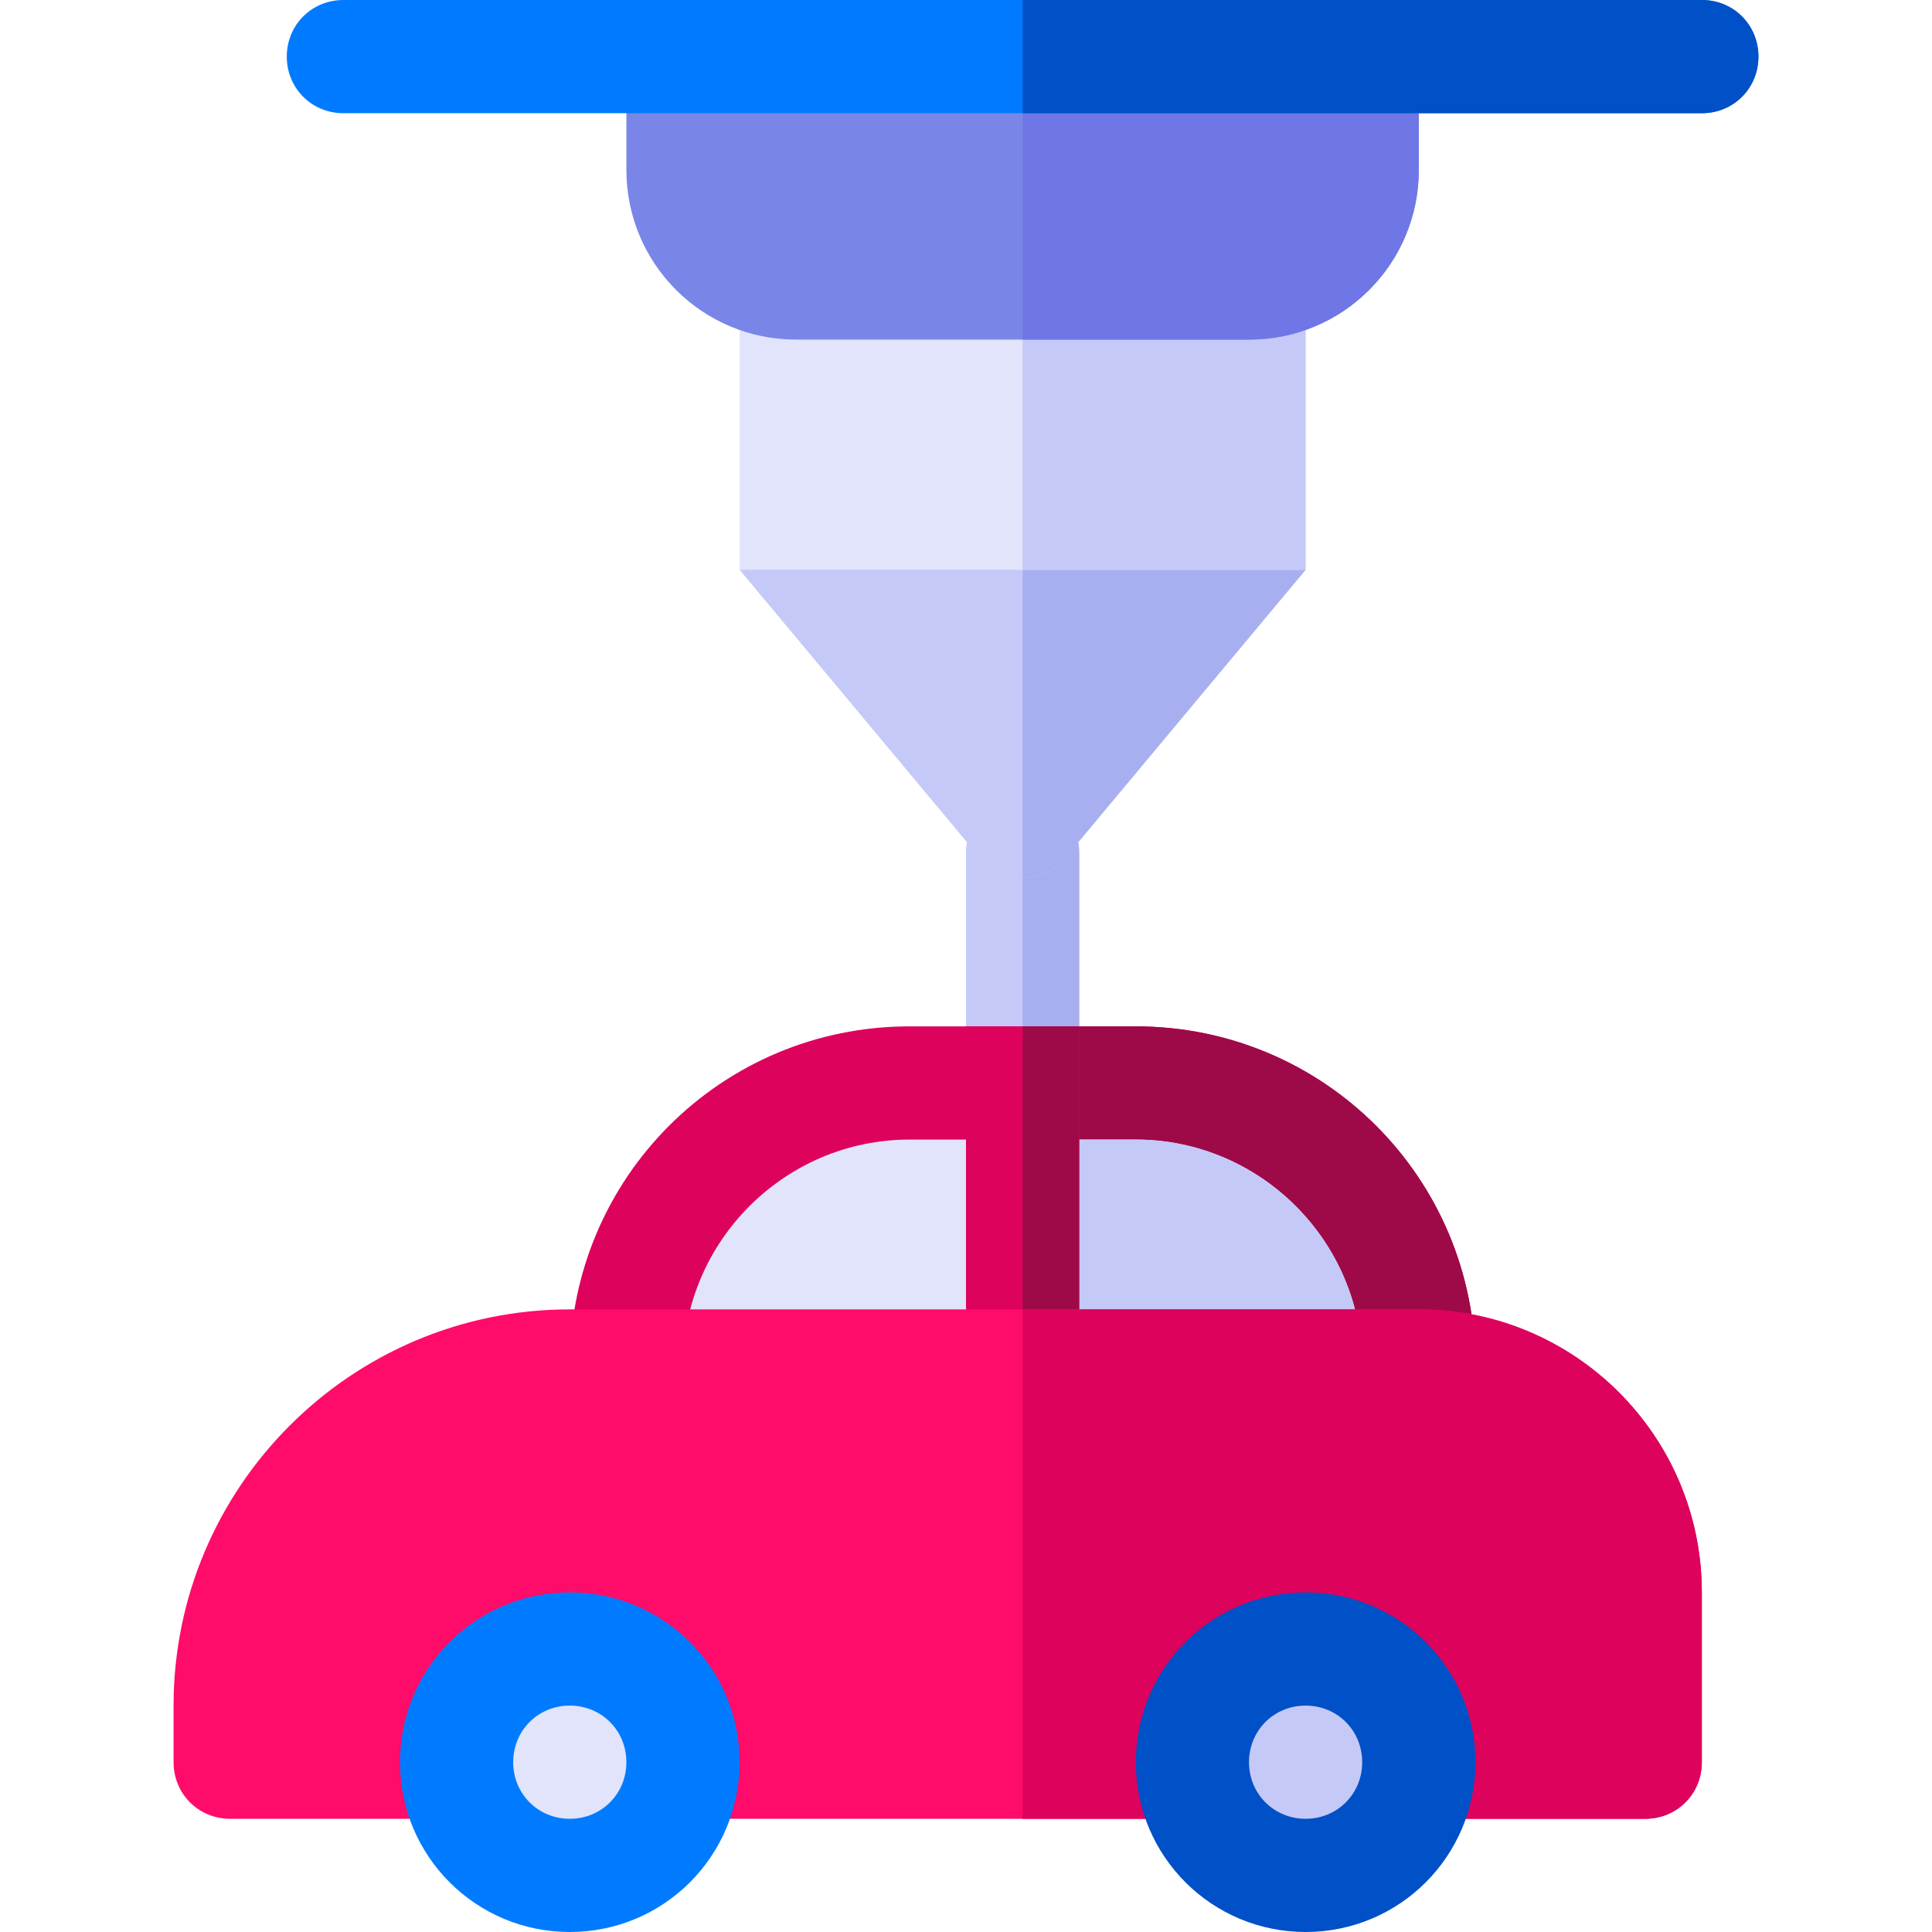 <?xml version="1.0" encoding="iso-8859-1"?>
<!-- Generator: Adobe Illustrator 19.0.0, SVG Export Plug-In . SVG Version: 6.00 Build 0)  -->
<svg version="1.1" id="Capa_1" xmlns="http://www.w3.org/2000/svg" xmlns:xlink="http://www.w3.org/1999/xlink" x="0px" y="0px"
	 viewBox="0 0 512 512" style="enable-background:new 0 0 512 512;" xml:space="preserve">
<path style="fill:#C5C9F7;" d="M286,226v61c0,8.399-6.599,15-15,15s-15-6.601-15-15v-61c0-8.401,6.599-15,15-15S286,217.599,286,226
	z"/>
<path style="fill:#A8AFF1;" d="M286,226v61c0,8.399-6.599,15-15,15v-91C279.401,211,286,217.599,286,226z"/>
<path style="fill:#DD025B;" d="M391,362v30H151v-30c0-49.801,40.201-90,90-90h60C350.799,272,391,312.199,391,362z"/>
<path style="fill:#9E0A48;" d="M391,362v30H271V272h30C350.799,272,391,312.199,391,362z"/>
<path style="fill:#E1E4FB;" d="M361,362v30H181v-30c0-33.001,27.001-60,60-60h60C333.999,302,361,328.999,361,362z"/>
<path style="fill:#C5C9F7;" d="M361,362v30h-90v-90h30C333.999,302,361,328.999,361,362z"/>
<rect x="256" y="272" style="fill:#DD025B;" width="30" height="120"/>
<rect x="271" y="272" style="fill:#9E0A48;" width="15" height="120"/>
<path style="fill:#FF0B69;" d="M451,422v45c0,8.399-6.599,15-15,15H61c-8.401,0-15-6.601-15-15v-15c0-57.9,47.1-105,105-105h225
	C417.4,347,451,380.6,451,422z"/>
<path style="fill:#DD025B;" d="M451,422v45c0,8.399-6.599,15-15,15H271V347h105C417.4,347,451,380.6,451,422z"/>
<path style="fill:#C5C9F7;" d="M346,151l-63.6,76.199c-2.999,3.6-7.2,5.4-11.4,5.4s-8.401-1.8-11.4-5.4L196,151l15-30h106.8L346,151
	z"/>
<path style="fill:#A8AFF1;" d="M282.4,227.199c-2.999,3.6-7.2,5.4-11.4,5.4V121h46.8l28.2,30L282.4,227.199z"/>
<rect x="196" y="60" style="fill:#E1E4FB;" width="150" height="91"/>
<rect x="271" y="60" style="fill:#C5C9F7;" width="75" height="91"/>
<path style="fill:#7986E8;" d="M361,0H181c-8.401,0-15,6.599-15,15v30c0,24.901,20.099,45,45,45h120c24.901,0,45-20.099,45-45V15
	C376,6.599,369.401,0,361,0z"/>
<path style="fill:#6E77E5;" d="M331,90h-60V0h90c8.401,0,15,6.599,15,15v30C376,69.901,355.901,90,331,90z"/>
<g>
	<path style="fill:#007BFF;" d="M466,15c0,8.399-6.599,15-15,15H91c-8.401,0-15-6.601-15-15c0-8.401,6.599-15,15-15h360
		C459.401,0,466,6.599,466,15z"/>
	<path style="fill:#007BFF;" d="M151,422c-24.901,0-45,20.099-45,45c0,24.899,20.099,45,45,45s45-20.101,45-45
		C196,442.099,175.901,422,151,422z"/>
</g>
<path style="fill:#E1E4FB;" d="M151,452c-8.401,0-15,6.599-15,15c0,8.399,6.599,15,15,15s15-6.601,15-15
	C166,458.599,159.401,452,151,452z"/>
<path style="fill:#0050C7;" d="M346,422c-24.901,0-45,20.099-45,45c0,24.899,20.099,45,45,45s45-20.101,45-45
	C391,442.099,370.901,422,346,422z"/>
<path style="fill:#C5C9F7;" d="M346,452c-8.401,0-15,6.599-15,15c0,8.399,6.599,15,15,15s15-6.601,15-15
	C361,458.599,354.401,452,346,452z"/>
<path style="fill:#0050C7;" d="M466,15c0,8.399-6.599,15-15,15H271V0h180C459.401,0,466,6.599,466,15z"/>
<g>
</g>
<g>
</g>
<g>
</g>
<g>
</g>
<g>
</g>
<g>
</g>
<g>
</g>
<g>
</g>
<g>
</g>
<g>
</g>
<g>
</g>
<g>
</g>
<g>
</g>
<g>
</g>
<g>
</g>
</svg>
